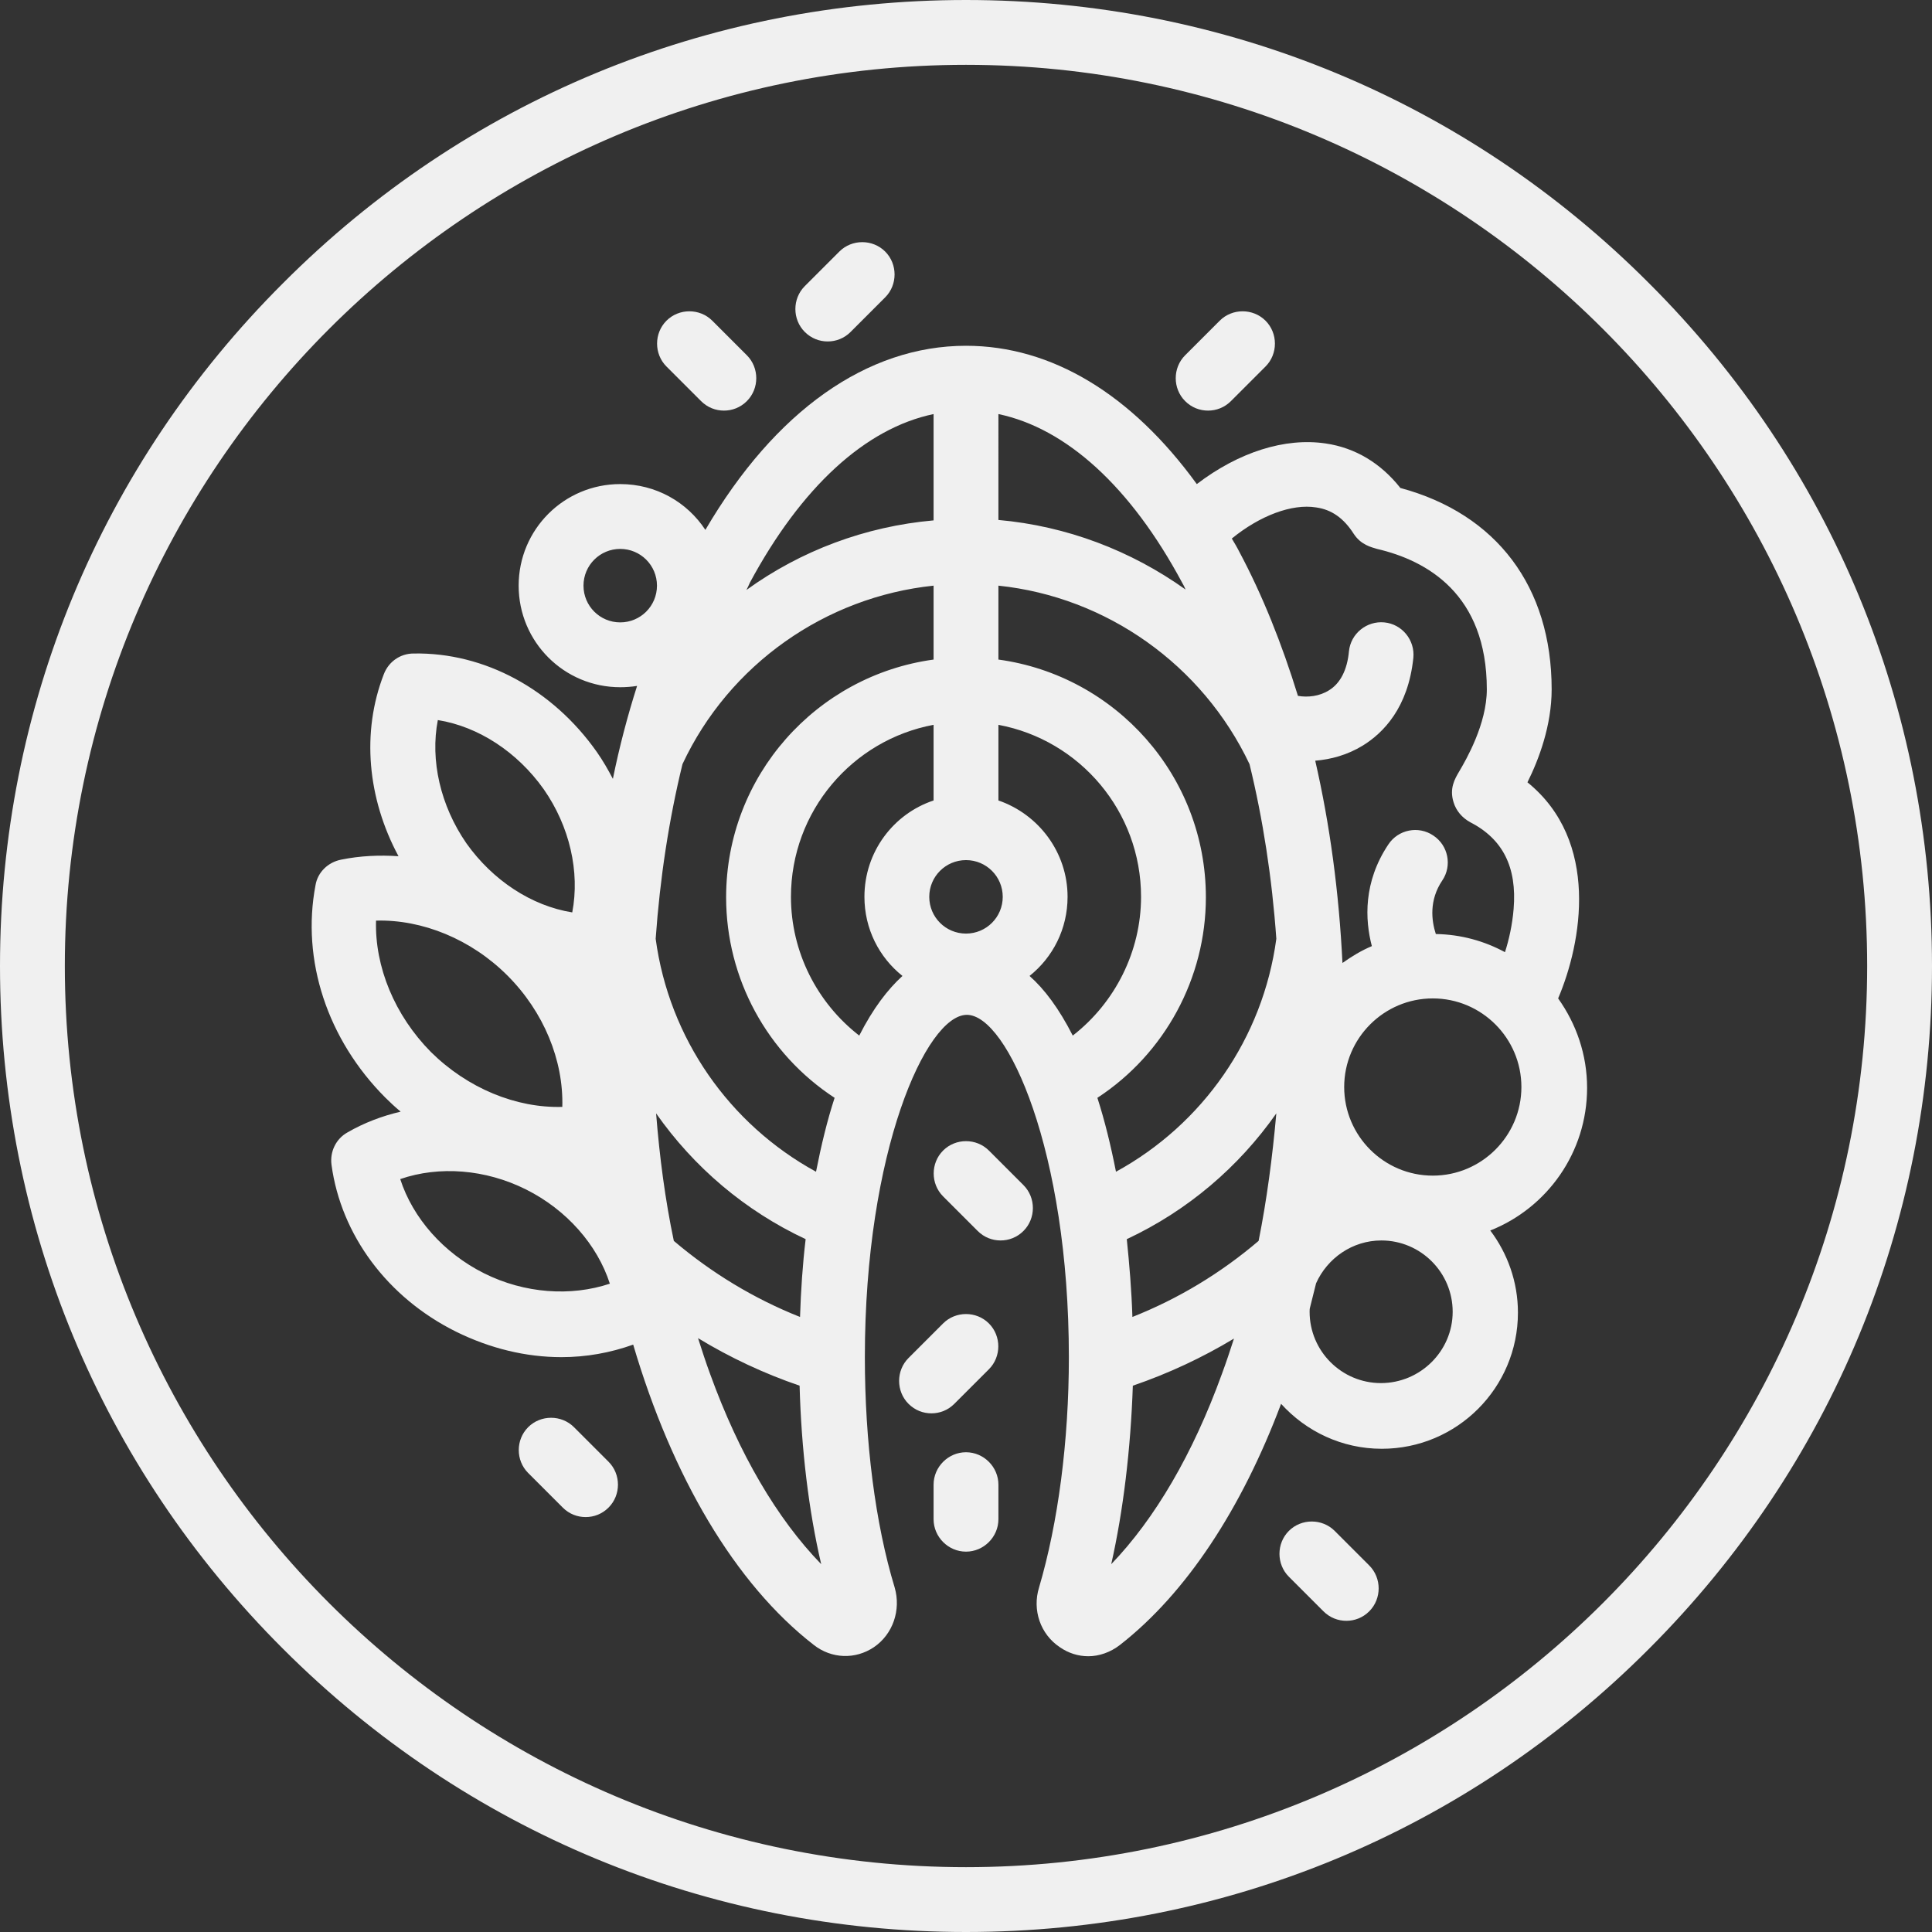 <?xml version="1.0" encoding="utf-8"?>
<!-- Generator: Adobe Illustrator 21.1.0, SVG Export Plug-In . SVG Version: 6.00 Build 0)  -->
<svg version="1.1" id="Layer_1" xmlns="http://www.w3.org/2000/svg" xmlns:xlink="http://www.w3.org/1999/xlink" x="0px" y="0px"
	 viewBox="0 0 447 447" style="enable-background:new 0 0 447 447;" xml:space="preserve">
<rect x="0" y="0" width="447" height="447" fill="#333333" stroke="none"/>
<style type="text/css">
	.st0{fill:#F0F0F0;}
</style>
<g>
	<g>
		<g>
			<path class="st0" d="M381.5,65.5C339.3,23.2,283.2,0,223.5,0s-115.8,23.2-158,65.5C23.2,107.7,0,163.8,0,223.5
				s23.2,115.8,65.5,158c42.2,42.2,98.3,65.5,158,65.5s115.8-23.2,158-65.5c42.2-42.2,65.5-98.3,65.5-158S423.8,107.7,381.5,65.5z
				 M223.5,432C108.5,432,15,338.5,15,223.5S108.5,15,223.5,15S432,108.5,432,223.5S338.5,432,223.5,432z"/>
			<path class="st0" d="M353.4,181c2.6-5.2,5.6-13.1,5.6-21.5c0-23.7-12.7-40.6-35-46.6c-4.5-5.7-10.4-9.3-17.3-10.3
				c-9.4-1.4-20.1,2-29.8,9.4c-15.1-20.8-33.6-32-53.4-32c-22.9,0-44.2,15.1-60.3,42.6c-4.2-6.4-11.4-10.6-19.7-10.6
				c-13,0-23.5,10.5-23.5,23.5s10.5,23.5,23.5,23.5c1.3,0,2.6-0.1,3.9-0.3c-2.2,6.9-4.1,14.1-5.6,21.5c-1.1-2.1-2.3-4.2-3.7-6.2
				c-10.2-14.5-26-23.1-42.4-22.8c-3.1,0-5.8,1.9-6.9,4.8c-5.2,13.4-3.8,28.7,3.4,42.1c-4.4-0.3-8.9-0.1-13.3,0.8
				c-3,0.6-5.4,2.9-5.9,5.9c-3.3,17.3,2.7,35.7,16.2,49.2c1.1,1.1,2.3,2.2,3.5,3.2c-4.3,1-8.5,2.6-12.3,4.8
				c-2.7,1.5-4.1,4.5-3.7,7.5c2.2,16.2,12.9,30.7,28.8,38.6c7.9,3.9,16.2,5.9,24.4,5.9c5.7,0,11.3-1,16.6-2.9
				c9,30.5,23.5,55.3,41.8,69.5c4.1,3.2,9.6,3.4,13.9,0.5c4.4-3,6.3-8.6,4.8-13.8c-4.5-14.8-6.9-33.8-6.9-53.3
				c0-47.6,14.2-79.2,23.6-79.2c9.4,0,23.6,31.6,23.6,79.2c0,19.5-2.5,38.4-6.9,53.3c-1.6,5.2,0.3,10.8,4.8,13.8
				c2,1.4,4.3,2.1,6.6,2.1c2.5,0,5.1-0.9,7.3-2.6c15.4-12,28.2-31.6,37.3-55.8c5.8,6.4,14.1,10.4,23.3,10.4
				c17.4,0,31.5-14.1,31.5-31.5c0-7.1-2.4-13.7-6.4-19c13.1-5.2,22.4-18,22.4-33c0-7.7-2.5-14.8-6.7-20.7
				C366,218.1,370.2,194.6,353.4,181z M101.3,166.6c9.4,1.5,18.4,7.4,24.5,16c6,8.6,8.4,19.1,6.6,28.5c-9.4-1.5-18.4-7.4-24.5-16
				C101.9,186.4,99.5,175.9,101.3,166.6z M87,213c10.7-0.3,22,4.3,30.4,12.7c8.4,8.4,13,19.6,12.7,30.4
				c-10.7,0.3-21.9-4.3-30.4-12.7C91.3,234.9,86.7,223.7,87,213z M112,294.6c-9.4-4.7-16.5-12.8-19.4-21.8c9-3.1,19.7-2.3,29.1,2.4
				c9.4,4.7,16.5,12.8,19.4,21.8C132.1,300,121.4,299.3,112,294.6z M231,95.8c15.7,3.3,30.6,16.8,42.5,39c0.3,0.5,0.6,1.1,0.8,1.6
				c-12.6-9-27.5-14.7-43.3-16.1V95.8z M173.5,134.8c11.9-22.1,26.7-35.7,42.5-39v24.6c-15.8,1.4-30.7,7-43.3,16.1
				C173,135.9,173.3,135.3,173.5,134.8z M143.5,144c-4.7,0-8.5-3.8-8.5-8.5s3.8-8.5,8.5-8.5s8.5,3.8,8.5,8.5S148.2,144,143.5,144z
				 M151.8,257.6c8.7,12.4,20.5,22.5,34.6,29.1c-0.7,5.8-1.1,11.9-1.3,18c-10.6-4.2-20.5-10.2-29.2-17.6
				C153.9,277.6,152.6,267.7,151.8,257.6z M164.3,317.9c-1-2.7-1.9-5.5-2.8-8.3c7.4,4.5,15.3,8.2,23.5,11c0.4,14.7,2.1,28.9,5,41.3
				C179.8,351.4,171,336.4,164.3,317.9z M188.8,271.1c-20.1-11-34-30.9-37.1-53.9c1-14.1,3.1-27.7,6.2-40.4
				c10.8-23.1,33.1-38.7,58.1-41.3v17.1c-27.1,3.7-48,26.9-48,55c0,18.8,9.5,36.2,25.1,46.4C191.4,259.2,190,265,188.8,271.1z
				 M198.8,239.6C189,232,183,220.2,183,207.5c0-19.8,14.2-36.3,33-39.8v17.5c-9.3,3.1-16,11.9-16,22.3c0,7.4,3.4,14,8.8,18.3
				C205.4,228.9,202,233.3,198.8,239.6z M223.5,216c-4.7,0-8.5-3.8-8.5-8.5s3.8-8.5,8.5-8.5s8.5,3.8,8.5,8.5S228.2,216,223.5,216z
				 M248.2,239.6c-3.2-6.3-6.6-10.8-10-13.8c5.4-4.3,8.8-10.9,8.8-18.3c0-10.3-6.7-19.1-16-22.3v-17.5c18.8,3.5,33,20,33,39.8
				C264,220.1,258,232,248.2,239.6z M282.7,317.9c-6.7,18.5-15.5,33.5-25.6,44c2.8-12.4,4.5-26.7,5-41.3c8.2-2.8,16.1-6.5,23.4-10.9
				C284.6,312.5,283.7,315.2,282.7,317.9z M291.2,287.1c-8.8,7.5-18.6,13.4-29.2,17.6c-0.2-6.2-0.7-12.2-1.3-18
				c14.1-6.6,25.9-16.7,34.6-29.1C294.4,267.7,293.1,277.6,291.2,287.1z M258.2,271.1c-1.2-6.1-2.6-11.8-4.3-17.1
				c15.6-10.2,25.1-27.7,25.1-46.4c0-28.1-20.9-51.3-48-55v-17.1c25,2.6,47.2,18.3,58.1,41.3c3.1,12.7,5.2,26.3,6.2,40.4
				C292.2,240.2,278.3,260.1,258.2,271.1z M300.3,161c-3.7-12-8.2-23.3-13.6-33.4c-0.5-1-1.1-2-1.7-3c6.5-5.3,13.9-8.1,19.5-7.2
				c3.6,0.5,6.4,2.5,8.7,6.1c1.7,2.6,4.1,3.1,5.4,3.5c11.6,2.7,25.4,10.5,25.4,32.5c0,8-4.8,16.3-6.4,19c-1,1.7-2.3,3.9-1.3,7.1
				c0.6,2,2,3.6,3.8,4.6c7.6,3.9,10.9,10.4,10.1,20.1c-0.3,3.7-1.1,7.2-2,10c-4.8-2.6-10.2-4.1-16-4.2c-1-3.1-1.6-7.8,1.5-12.4
				c2.3-3.4,1.4-8.1-2.1-10.4c-3.4-2.3-8.1-1.4-10.4,2.1c-5.8,8.7-5.4,17.4-3.8,23.5c-2.4,1-4.7,2.4-6.8,3.9
				c-0.8-16.3-2.9-32-6.3-46.8c3.6-0.3,7.4-1.3,11-3.5c4.7-2.9,10.5-8.7,11.7-20.3c0.4-4.1-2.6-7.8-6.7-8.2
				c-4.1-0.4-7.8,2.6-8.2,6.7c-0.4,4.3-2,7.4-4.6,9C305.3,161.1,302.6,161.4,300.3,161z M319.5,320c-9.1,0-16.5-7.4-16.5-16.5
				c0-0.3,0-0.7,0.1-1c0.5-1.9,0.9-3.7,1.4-5.6c2.6-5.8,8.4-9.9,15.1-9.9c9.1,0,16.5,7.4,16.5,16.5S328.6,320,319.5,320z M331.5,272
				c-11.3,0-20.5-9.2-20.5-20.5c0-11.3,9.2-20.5,20.5-20.5s20.5,9.2,20.5,20.5C352,262.8,342.8,272,331.5,272z"/>
			<path class="st0" d="M132.8,330.2c-2.9-2.9-7.7-2.9-10.6,0c-2.9,2.9-2.9,7.7,0,10.6l8,8c1.5,1.5,3.4,2.2,5.3,2.2s3.8-0.7,5.3-2.2
				c2.9-2.9,2.9-7.7,0-10.6L132.8,330.2z"/>
			<path class="st0" d="M228.8,316.8c2.9-2.9,2.9-7.7,0-10.6c-2.9-2.9-7.7-2.9-10.6,0l-8,8c-2.9,2.9-2.9,7.7,0,10.6
				c1.5,1.5,3.4,2.2,5.3,2.2s3.8-0.7,5.3-2.2L228.8,316.8z"/>
			<path class="st0" d="M228.8,266.2c-2.9-2.9-7.7-2.9-10.6,0c-2.9,2.9-2.9,7.7,0,10.6l8,8c1.5,1.5,3.4,2.2,5.3,2.2s3.8-0.7,5.3-2.2
				c2.9-2.9,2.9-7.7,0-10.6L228.8,266.2z"/>
			<path class="st0" d="M308.8,354.2c-2.9-2.9-7.7-2.9-10.6,0c-2.9,2.9-2.9,7.7,0,10.6l8,8c1.5,1.5,3.4,2.2,5.3,2.2s3.8-0.7,5.3-2.2
				c2.9-2.9,2.9-7.7,0-10.6L308.8,354.2z"/>
			<path class="st0" d="M223.5,336c-4.1,0-7.5,3.4-7.5,7.5v8c0,4.1,3.4,7.5,7.5,7.5s7.5-3.4,7.5-7.5v-8
				C231,339.4,227.6,336,223.5,336z"/>
			<path class="st0" d="M279.5,95c1.9,0,3.8-0.7,5.3-2.2l8-8c2.9-2.9,2.9-7.7,0-10.6c-2.9-2.9-7.7-2.9-10.6,0l-8,8
				c-2.9,2.9-2.9,7.7,0,10.6C275.7,94.3,277.6,95,279.5,95z"/>
			<path class="st0" d="M162.2,92.8c1.5,1.5,3.4,2.2,5.3,2.2s3.8-0.7,5.3-2.2c2.9-2.9,2.9-7.7,0-10.6l-8-8c-2.9-2.9-7.7-2.9-10.6,0
				c-2.9,2.9-2.9,7.7,0,10.6L162.2,92.8z"/>
			<path class="st0" d="M191.5,79c1.9,0,3.8-0.7,5.3-2.2l8-8c2.9-2.9,2.9-7.7,0-10.6c-2.9-2.9-7.7-2.9-10.6,0l-8,8
				c-2.9,2.9-2.9,7.7,0,10.6C187.7,78.3,189.6,79,191.5,79z"/>
		</g>
	</g>
</g>
</svg>
